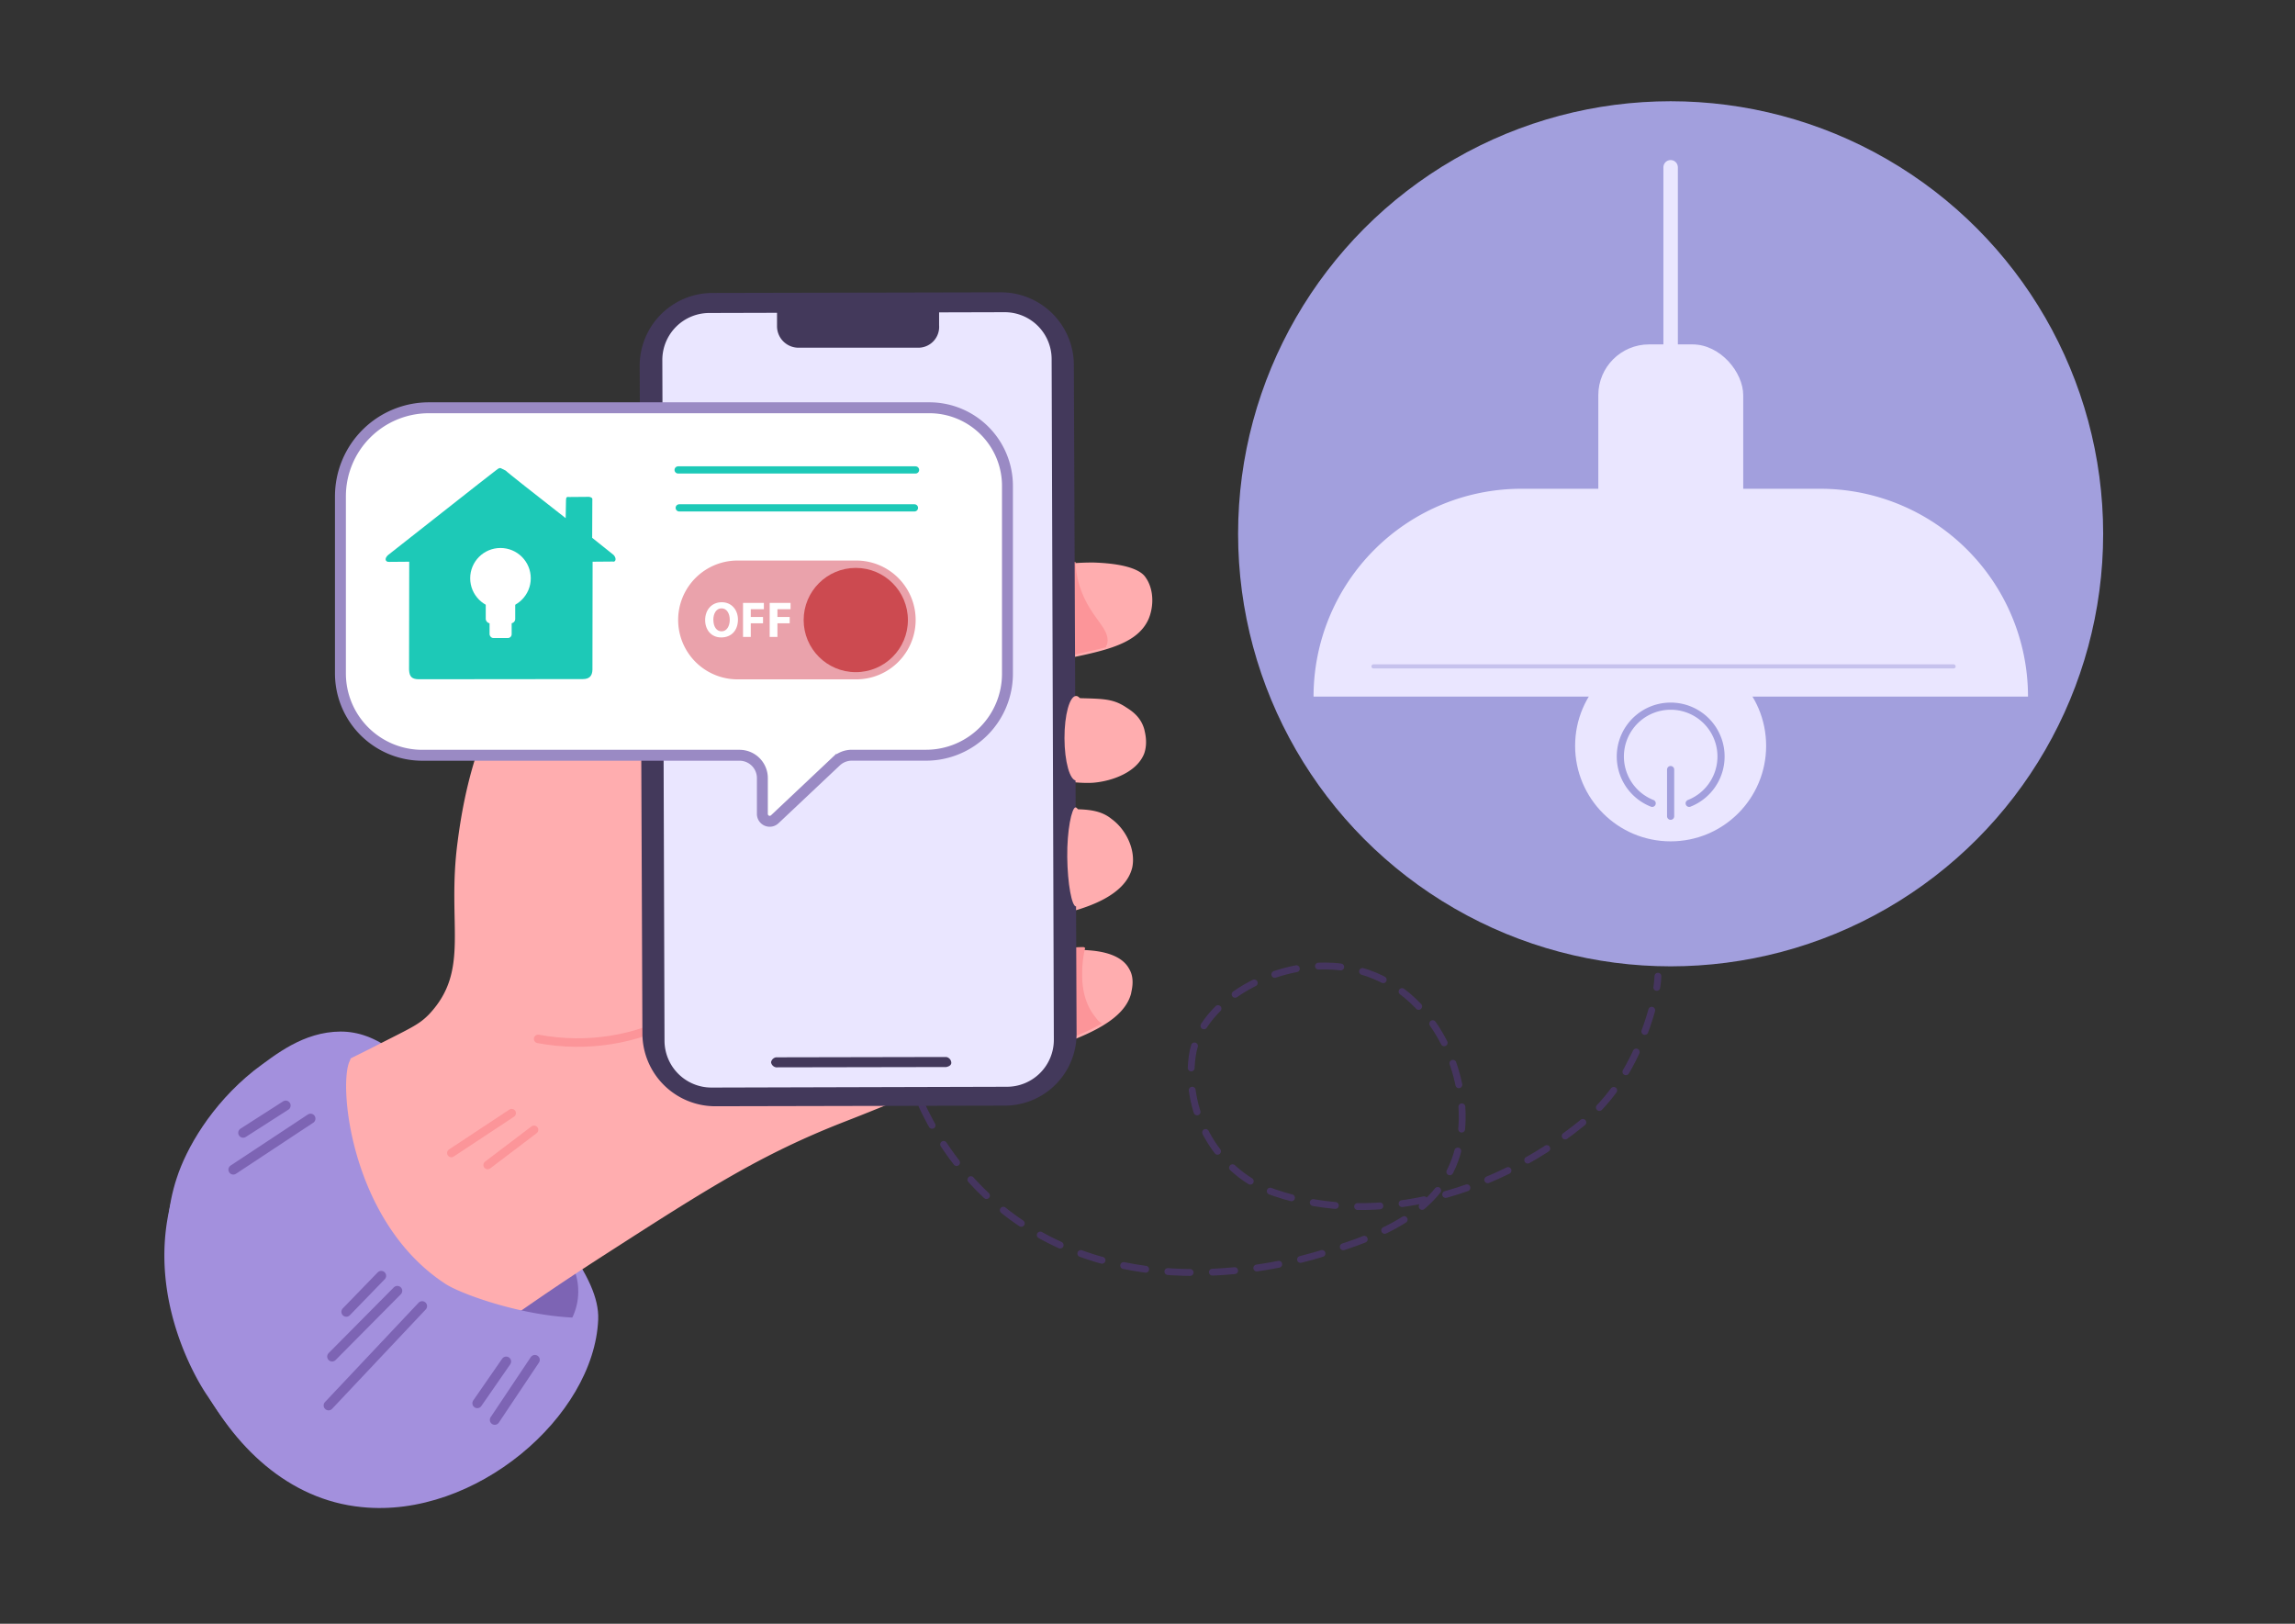 <svg xmlns="http://www.w3.org/2000/svg" viewBox="0 0 841 595"><rect x="0" y="0" width="841" height="595" fill="#333333" stroke="none"/><defs><style>.cls-13{opacity:.5;isolation:isolate}.cls-10,.cls-13,.cls-16,.cls-19,.cls-2,.cls-8{fill:none}.cls-13,.cls-2{stroke:#58388c}.cls-10,.cls-13,.cls-16,.cls-19,.cls-2{stroke-linecap:round;stroke-miterlimit:10}.cls-2{stroke-width:2.48px}.cls-5{fill:#a390dd}.cls-7{fill:#ffadaf}.cls-9{fill:#fc9599}.cls-10{stroke:#fc9599;stroke-width:3.12px}.cls-11{fill:#43395b}.cls-12{fill:#eae6ff}.cls-13{stroke-width:3.6px}.cls-16{stroke:#a29fdd;stroke-width:2.62px}.cls-22{fill:#fff}.cls-19{stroke:#1dc9b7;stroke-width:2.64px}</style></defs><g id="Слой_3" data-name="Слой 3"><g style="isolation:isolate" opacity=".5"><path class="cls-2" d="M344 283.09c-.66 1.21-1.3 2.43-1.93 3.65"/><path d="M338.52 294.12c-24.32 54.82-11.34 116.24 28.26 148.63 44.94 36.76 104.91 20.42 116.58 16.9 17-5.14 41.87-12.67 49.84-34.64 8.8-24.26-4.92-60.92-34.64-69.27-26.74-7.51-58.78 10.07-61.66 31.26-3 21.7 9.86 43.07 30 50 38.16 13.08 82.68.21 115.32-27.52 13.9-11.81 21.43-31.42 24.15-43.62" stroke-dasharray="8.17 8.17" stroke-width="2.5" stroke-miterlimit="10" stroke-linecap="round" stroke="#58388c" fill="none"/><path class="cls-2" d="M607.12 361.81a34 34 0 00.42-4.1"/></g><circle cx="612.2" cy="195.6" r="158.5" fill="#a29fdd"/><path class="cls-5" d="M124.75 378c13.21 0 24.12 8.85 43.46 30.74 34.52 39.47 51.61 59.24 51 74.78-1.48 35.51-45.12 73.06-86.7 68.73C79 547 50.66 473.63 64.8 431.59 68.23 421 77.19 405 93.06 392.3c8-5.98 18.13-14.2 31.69-14.3z"/><circle cx="189.6" cy="473.2" r="22.3" transform="rotate(-11.09 189.671 473.208)" style="isolation:isolate" fill="#58388c" opacity=".5"/><path class="cls-7" d="M80.19 414.63c4.19-4.85 21.24-13.33 55.34-30.29 15-7.71 17.76-8.62 21.73-12.7 15.18-16.19 6.41-32.82 10.41-63 7.94-62.47 35-72.18 45.63-94.81.81-7.13-2.17-22.32 5.75-26.81 5.24-3.23 12.57.47 13.77 1 11.77 5.77 13.27 20.88 9.33 34.5-3.22 11.64-2.89 17.08-12.54 29.61-5 6.48-6.24 26.18-1.93 25.7 68.14-53 99.05-65.65 114-66 4.38-.12 14.05.55 28.32-1.51 11.38-1.87 17.89-4.24 30.74-4.19 14.4.47 18 3.81 19.05 5.44 3 4.17 3.13 10.39 1.14 15.18-4.56 10.44-18.9 12.15-36.86 16-36.19 8.19-59 19.26-58.9 19.61l1.06-.2c10.75-3.21 28-8.79 48.05-7.59 2.26.29 1.49.08 5.23.45 21.25 1.7 26-.33 32.68 3.86 1.69 1.14 5.78 3.27 7.17 8.51.21 1.06 1.32 4.87-.1 8.82-2.71 6.77-11.62 10-18.48 10.6-6.5.54-16.09-1.62-19.69-1.28a18.14 18.14 0 01-3.25.27 5.56 5.56 0 00-2.26-.29c-30.3.8-46.7 22-47.12 21.71-.07-.35 25.1-6.75 51.31-9.69 17.59-2 23.31-.9 27.67 2.65 5.14 3.76 8.79 11.12 7.49 17.61-2.58 11.15-18.63 15.4-26.34 17.27-8 2.3-12.86 1.79-20.13 2.12-21.12.83-45.86 7.52-45.67 12.25-.16 4.8 26.78 14.93 49 6.54 7.85-3 13.87-7.85 25.24-7.88 2.61.22 13.27.33 16.78 7 2.17 3.62.82 7.92.67 9-3.58 13.54-27.76 19.38-52.65 27.2-18 5.37-35.21 13.14-52.61 19.85C278.89 423 259 435.73 222.82 459c-80.85 51.81-87.7 71.14-107 66.12C80 514.84 58.83 440.47 80.19 414.63z"/><path class="cls-8" d="M379.88 217.55a31.18 31.18 0 015.27-10.55c-5 .62-9.9 1.94-16 2.77-14.21 2.42-23.59 1.32-28.33 1.51-15 .37-45.53 13-113.31 65.88a.36.36 0 01-.29.43c-3.18.62-15.47-17.15-9.77-29.28.71-2 3.19-4.29 7.59-8.09 11.33-9.56 4.41-46.74 9-51.31-.78-.21-1.27-.85-2-1.07-.85-.56-8.53-4.19-13.77-1-7.58 4.42-4.6 19.62-5.75 26.82-10.54 23-37.34 32.27-45.63 94.81-3.94 30.49 4.41 46.84-10.42 62.95-4 4.08-7 5.41-21.72 12.7-34.11 17-51.51 25.51-55.35 30.3-21.35 25.83.12 99.79 35.32 109 19.33 5 26.25-14 107-66.12 36.18-23.23 56.07-35.94 86.41-47.76 17.47-6.36 34.66-14.13 52.62-19.85 8.27-2.72 16.62-5.09 24.18-7.68a3.89 3.89 0 00-1-1.27 87.21 87.21 0 01-2.26-19c.45-7.06 1.45-9.46 2.3-10.72a14.05 14.05 0 013-3.52c-5.51 1.81-10.47 4.62-15.91 6.79-21.79 8.67-48.8-1.82-49-6.55s24.55-11.41 45.67-12.25c7.27-.33 12.08-.17 20.13-2.11 8-2.3 24.11-6.2 26.34-17.28 1.3-6.49-2.35-13.85-7.49-17.61-4.72-3.48-10.08-4.63-27.67-2.65-24.45 2.59-47.91 8.29-51 9.27 2.13-2.25 18.3-20.83 46.77-21.64a4.55 4.55 0 002.26.29 13.75 13.75 0 003.25-.27c3.53-.69 13.55 1.75 19.69 1.27 6.93-.25 16.12-3.89 18.48-10.59 1.42-3.95.31-7.77.1-8.83a16 16 0 00-7.17-8.5c-6.69-4.19-11.43-2.16-32.68-3.87-4.17-.65-3-.5-5.23-.44-20-1.21-37.65 4.45-48 7.59l-1.06.2s22.72-11.42 58.9-19.62l1.06-.2c-6.65-3.82-6.18-16.39-4.53-22.95z"/><path class="cls-8" d="M401.46 372.57a15.52 15.52 0 002.26 2.13c5.59-3.3 9.2-7.31 10.49-12 .15-1.13 1.51-5.43-.67-9-3.37-5.94-12.68-6.69-16-6.77a29.19 29.19 0 00-1.1 9.39c-.08 3.31.24 10.58 5.02 16.25zM419.24 210.57c-1.4-1.56-4.71-5.32-19-5.44l-6.57.18c.48 2.48.4 5.79 2 10.25 4.05 11.31 11.24 14.31 9.81 20.09.07.36.14.71-.22.78 7.64-2.23 12.88-5.46 15.16-10.68a14.21 14.21 0 00-1.18-15.18z"/><path class="cls-9" d="M231.79 237c-2.07 4.44-11.29 15.42-12.08 18.88-3.72 12.84 5.14 22.47 8.25 21.5-4.24.83-3-18.87 1.93-25.7 9.66-12.53 9.32-18 12.55-29.61 3.37-12.77 2.43-26.9-7.57-33-4.61 4.6 3.18 35-3.08 47.93z"/><path class="cls-9" d="M227.89 277.06l-.28.43a.36.36 0 00.28-.43zM396.13 216.2a32.66 32.66 0 01-2-10.25 36.41 36.41 0 00-8.62 1 48.71 48.71 0 00-5.26 10.57c-1.94 7-2.41 19.55 4.78 24.38 7.7-1.88 14.41-3.19 20.35-4.72-.07-.36-.14-.71.22-.78 1.77-5.89-5.49-9.24-9.47-20.2zM382.58 362.33a57.38 57.38 0 002.25 19s.5.63 1 1.27a88.36 88.36 0 0018-7.56 6.49 6.49 0 01-2.25-2.12c-4.78-5.67-5.1-12.95-5-16.27a37.73 37.73 0 011.1-9.39c-.36.07-.43-.28-.78-.21a41.59 41.59 0 00-9 1 31.75 31.75 0 00-3 3.52c-1.23 1.37-2.16 4.12-2.32 10.76z"/><path class="cls-10" d="M197.2 380.69c36.55 6.78 71.23-12.86 82.08-43.61 8.15-24 1.61-51.69-17.31-71.47"/><path class="cls-11" d="M368.22 405.14l-106 .23a26.71 26.71 0 01-26.81-26.3l-1-244.92a26.71 26.71 0 0126.3-26.8l106-.23a26.7 26.7 0 0126.8 26.3l1 244.92a26.33 26.33 0 01-26.29 26.8z"/><path class="cls-12" d="M369 398.23l-108.19.29a17.21 17.21 0 01-17.3-17.16l-.8-249.36a17.22 17.22 0 0117.16-17.31l108.19-.29a17.2 17.2 0 0117.31 17.16l.81 249.36A17.21 17.21 0 01369 398.23z"/><path class="cls-11" d="M336.19 127.41H292.9a7.88 7.88 0 01-8.16-7.95v-7.34l59.39-.27v7.35a7.64 7.64 0 01-7.94 8.21zM346.73 391l-62.36.11a2.24 2.24 0 01-1.82-1.84 2.23 2.23 0 011.84-1.83l62.36-.12a2.25 2.25 0 011.83 1.85c.2 1.07-.79 1.63-1.85 1.83z"/><ellipse class="cls-7" cx="394.4" cy="270.5" rx="4.3" ry="15.5" transform="rotate(-.18 403.818 277.564)"/><path class="cls-7" d="M396.6 314.08c.11 9.89-.84 18.15-2.33 18.07s-3.07-8.2-3.18-18.09 1.63-17.93 3-18.21c1.91.01 2.76 8.27 2.51 18.23z"/><path class="cls-8" d="M232.9 379.2l-.4.1"/><path class="cls-10" d="M165.4 422.5l22.1-14.6M178.7 426.9l17-12.9"/><path class="cls-5" d="M211.35 482.86c-19.56-.57-41.63-8.35-47.9-12.26C129 448.36 124 398.7 128 389.11a4.79 4.79 0 00.37-3.74c-2.25-4-20.64 3.31-22.34 4C90.15 396.17 73 411.64 65.08 433c-14.2 38 6.92 72.76 11 78.57 5.75 8.78 19.51 30.3 45.55 35.84 28.79 6.46 70.44-7.57 83.39-33.23a58.41 58.41 0 006.33-31.32z"/><path class="cls-13" d="M181.3 520.3l14.7-22M174.9 514.2l10.6-15.3M89.1 415.1l15.6-10M121.7 497.1l23.9-24.1M85.5 428.6l28.3-18.7M120.4 515l34.3-36.4M126.9 480.7l12.8-13.2"/><rect class="cls-12" x="585.7" y="126.2" width="53.1" height="83.6" rx="18.6"/><circle class="cls-12" cx="612.2" cy="273.3" r="35"/><path class="cls-12" d="M557.51 179.1H667a76.16 76.16 0 0176.16 76.16H481.35a76.16 76.16 0 0176.16-76.16z"/><path stroke="#eae6ff" stroke-width="5.3" stroke-miterlimit="10" stroke-linecap="round" fill="none" d="M612.2 141.2V61.3"/><path style="isolation:isolate" stroke-width="1.5" stroke="#a29fdd" stroke-miterlimit="10" stroke-linecap="round" fill="none" opacity=".5" d="M503.3 244.2h212.6"/><path class="cls-16" d="M612.2 299.1V282M619 294.37a18.45 18.45 0 10-13.56 0"/><path d="M340.55 149.42H157.19a32.45 32.45 0 00-32.44 32.44v64.9a30 30 0 0030 30H271a8.36 8.36 0 018.37 8.36v13.09a2.69 2.69 0 004.54 2l22.5-21.21a8.39 8.39 0 015.73-2.26h27.18a29.86 29.86 0 0029.86-29.87v-68.82a28.63 28.63 0 00-28.63-28.63z" stroke="#9a8ac4" stroke-width="4" fill="#fff" stroke-miterlimit="10"/><path d="M224.85 203.35l-7.85-6.28.06-13.84c.12-.8-.37-1-1.18-1.17l-7.29.06c-.81-.12-1.18 0-1.18 1.17l-.12 6.58c-10.39-8.12-21.82-17.1-21.95-17.41-.93-.49-1.36-.68-1.85-.92-.81-.13-1.05.37-2 1s-38.33 30.15-39.26 30.83c-1.48 1.29-1.05 2.64.43 2.52l7.3-.06-.06 39.56c.12 2.65 1.11 3.45 3.46 3.51l60.22-.06c2.35 0 3.46-1.11 3.52-3.45l.06-39.56 7.3-.06c1.25.35 1.54-1.25.39-2.42z" fill="#1dc9b7"/><path class="cls-19" d="M335.5 172.2h-87M335.1 186.1h-86.2"/><path d="M313.77 248.94h-43.49a21.77 21.77 0 110-43.54h43.49a21.77 21.77 0 010 43.54z" fill="#eaa2ab"/><circle cx="313.6" cy="227.2" r="19.1" fill="#cc4a50"/><path class="cls-22" d="M270.42 227c0 4.1-2.48 6.58-6.14 6.58s-5.88-2.8-5.88-6.36c0-3.74 2.4-6.54 6.09-6.54s5.93 2.91 5.93 6.32zm-9 .17c0 2.45 1.15 4.17 3 4.17s3-1.82 3-4.25c0-2.24-1.08-4.17-3-4.17s-3.03 1.86-3.03 4.29zM272.28 220.92h7.64v2.32h-4.8v2.85h4.49v2.3h-4.49v5h-2.84zM282.05 220.92h7.65v2.32h-4.81v2.85h4.49v2.3h-4.49v5h-2.84z"/><circle class="cls-22" cx="183.4" cy="211.9" r="11.1"/><rect class="cls-22" x="178" y="217.6" width="10.8" height="10.8" rx="1.6"/><rect class="cls-22" x="179.4" y="223" width="8.1" height="10.8" rx="1.4"/></g></svg>